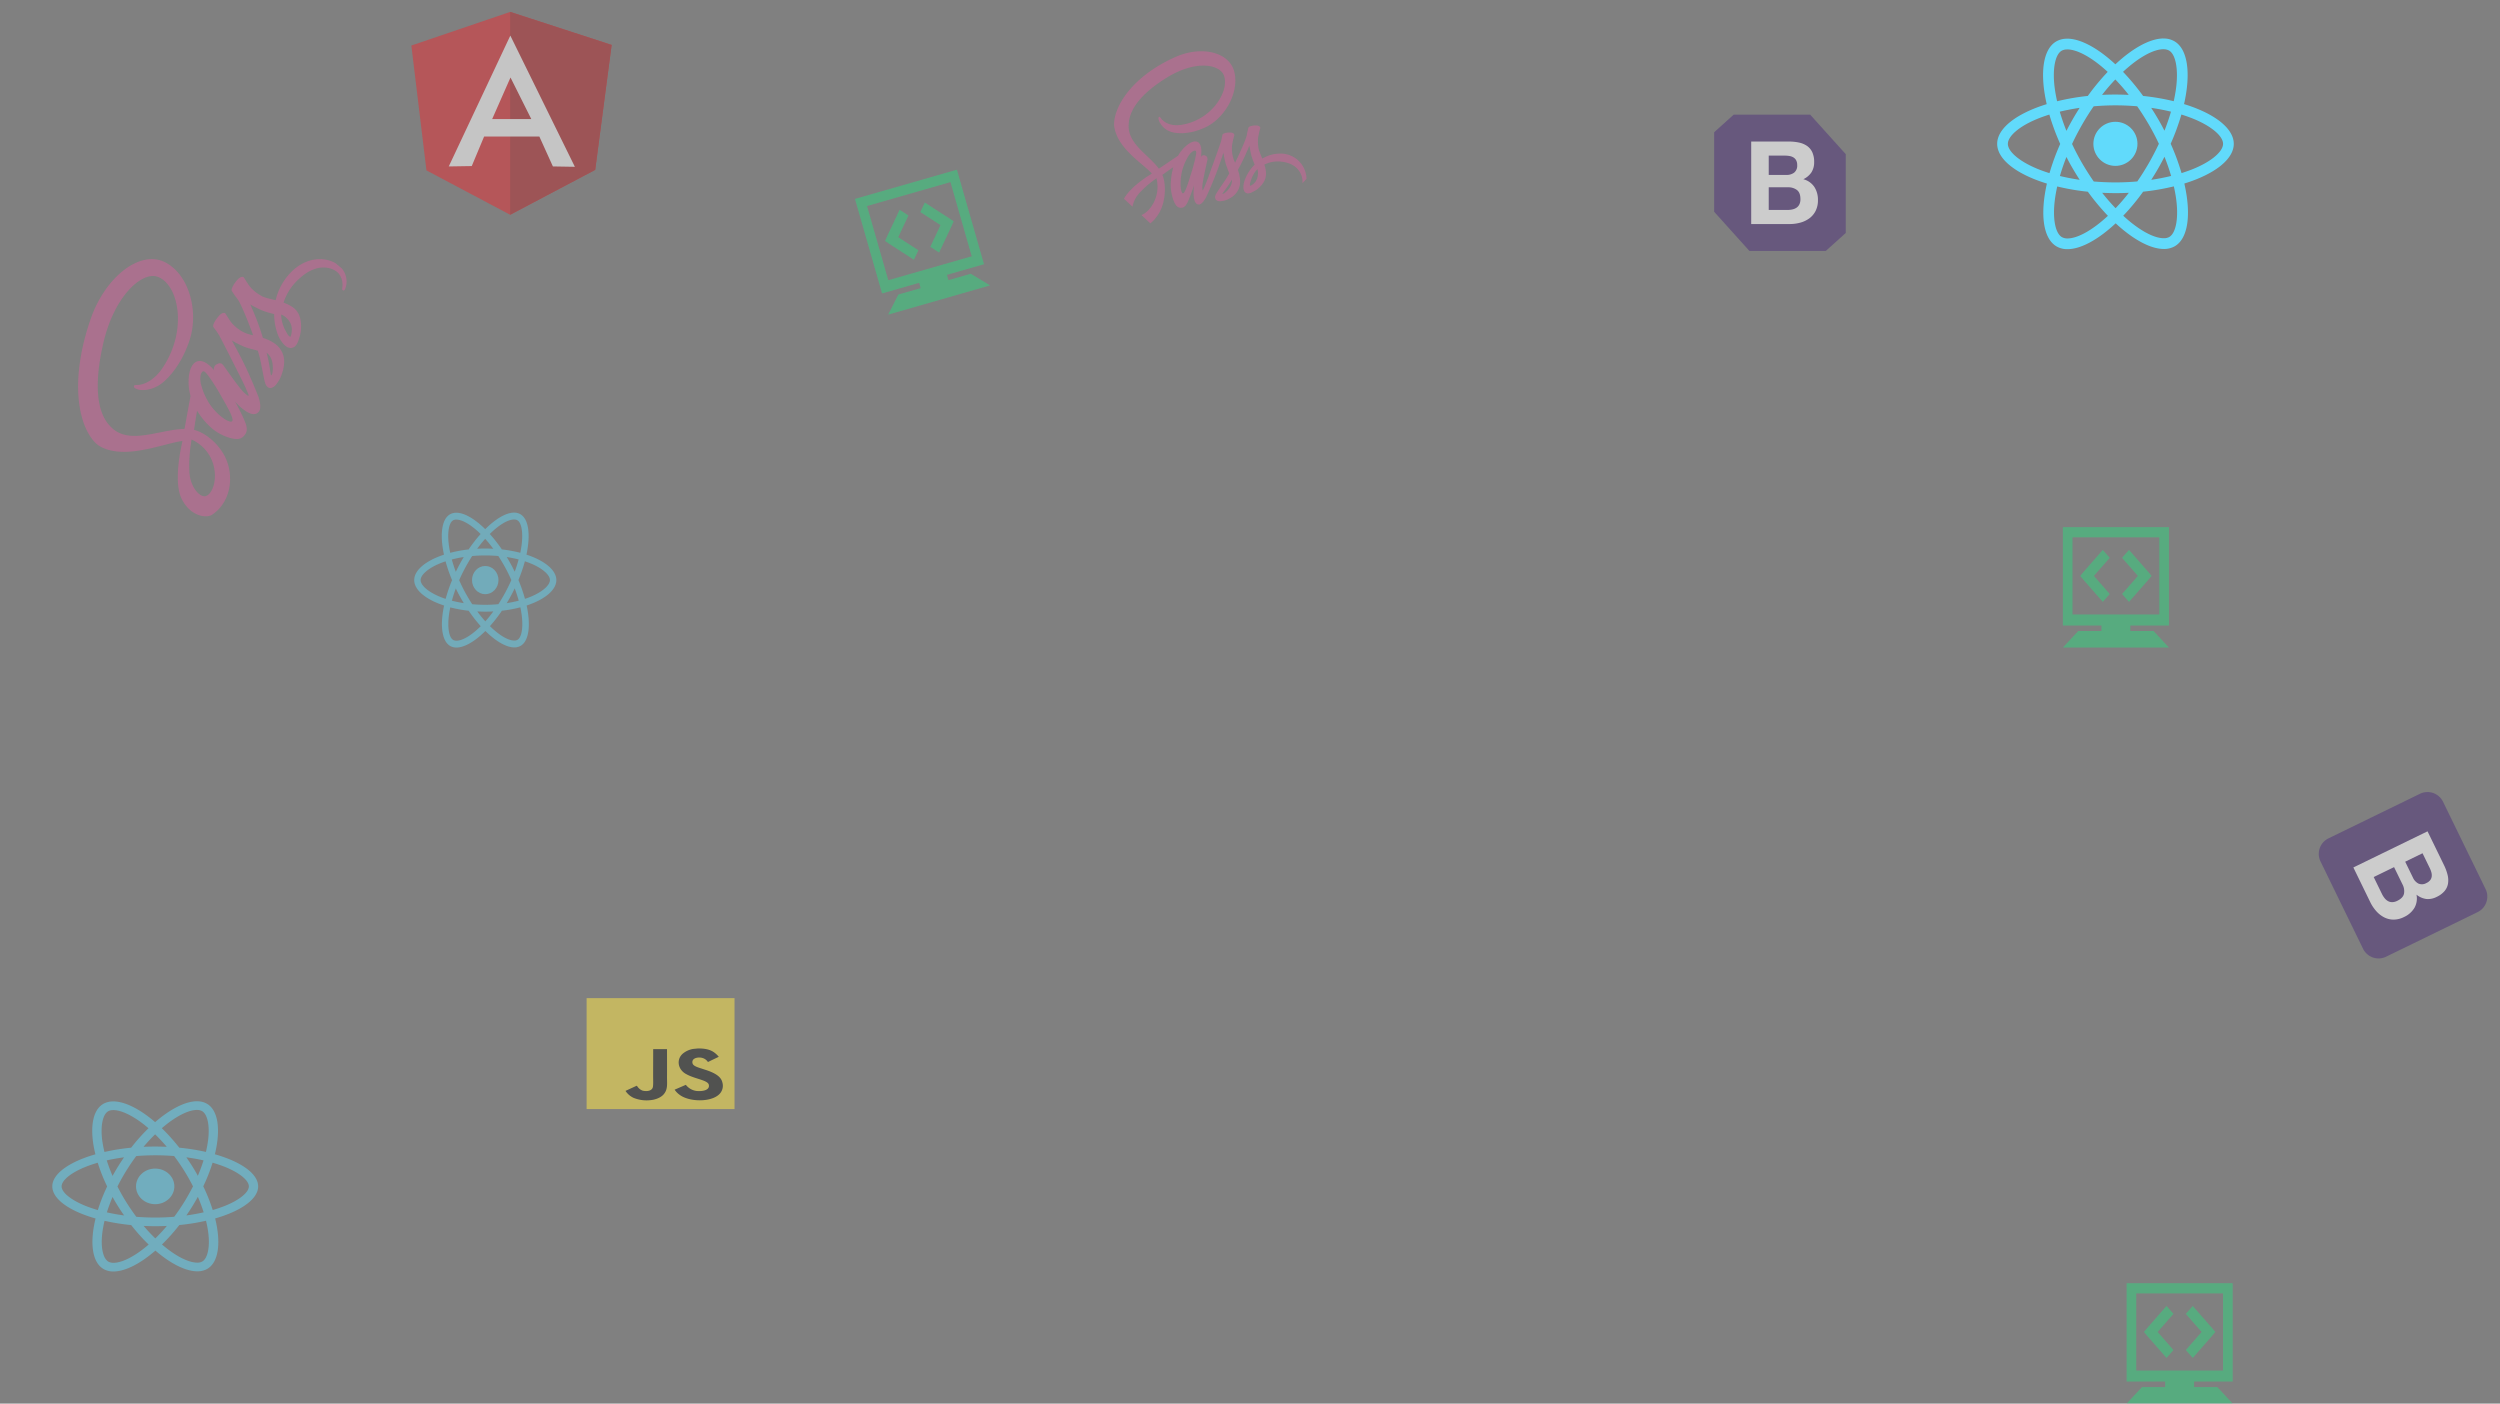<svg xmlns="http://www.w3.org/2000/svg" xmlns:xlink="http://www.w3.org/1999/xlink" width="1411.945" height="792.722" viewBox="0 0 1411.945 792.722">
  <rect x="0" y="0" width="1411.945" height="792.722" fill="#808080" stroke="none"/>
  <defs>
    <clipPath id="clip-path">
      <rect id="Rectangle_86" data-name="Rectangle 86" width="117" height="115" transform="translate(-0.396)" fill="#fff" stroke="#707070" stroke-width="1"/>
    </clipPath>
    <clipPath id="clip-path-2">
      <rect id="Rectangle_87" data-name="Rectangle 87" width="165" height="147" transform="translate(-0.072)" fill="#fff" stroke="#707070" stroke-width="1"/>
    </clipPath>
    <clipPath id="clip-path-3">
      <rect id="Rectangle_88" data-name="Rectangle 88" width="146" height="119" transform="translate(0.403)" fill="#fff" stroke="#707070" stroke-width="1"/>
    </clipPath>
    <clipPath id="clip-path-4">
      <rect id="Rectangle_89" data-name="Rectangle 89" width="92" height="77" transform="translate(-0.107 -0.03)" fill="#fff" stroke="#707070" stroke-width="1"/>
    </clipPath>
    <clipPath id="clip-path-5">
      <rect id="Rectangle_90" data-name="Rectangle 90" width="91" height="63" transform="translate(0.02)" fill="#fff" stroke="#707070" stroke-width="1"/>
    </clipPath>
    <clipPath id="clip-path-6">
      <rect id="Rectangle_91" data-name="Rectangle 91" width="74" height="68" transform="translate(0.32 0.476)" fill="#fff" stroke="#707070" stroke-width="1" opacity="0.67"/>
    </clipPath>
    <clipPath id="clip-path-7">
      <rect id="Rectangle_92" data-name="Rectangle 92" width="116" height="133" transform="translate(-29.572 52.84) rotate(-40)" fill="#fff" stroke="#707070" stroke-width="1"/>
    </clipPath>
    <clipPath id="clip-path-8">
      <rect id="Rectangle_94" data-name="Rectangle 94" width="109" height="115" transform="translate(53.784 -21.722) rotate(43)" fill="#fff" stroke="#707070" stroke-width="1"/>
    </clipPath>
    <clipPath id="clip-path-9">
      <rect id="Rectangle_95" data-name="Rectangle 95" width="88" height="76" transform="translate(0.124 0.223)" fill="#fff" stroke="#707070" stroke-width="1"/>
    </clipPath>
    <clipPath id="clip-path-10">
      <rect id="Rectangle_96" data-name="Rectangle 96" width="92" height="77" transform="translate(43.724 -21.476) rotate(48)" fill="#fff" stroke="#707070" stroke-width="1"/>
    </clipPath>
  </defs>
  <g id="Group_197" data-name="Group 197" transform="translate(-43.824 -2.278)">
    <g id="Mask_Group_38" data-name="Mask Group 38" transform="translate(274.396 9)" opacity="0.54" clip-path="url(#clip-path)">
      <g id="angular-icon-1" transform="translate(1.754 0)">
        <path id="Path_349" data-name="Path 349" d="M.073,19.5,55.88.51l57.31,18.653-9.279,70.52L55.88,115.089,8.6,90.021Z" transform="translate(-0.073 -0.51)" fill="#e23237"/>
        <path id="Path_350" data-name="Path 350" d="M149.491,19.164,92.181.51V115.089l48.03-25.363,9.279-70.562Z" transform="translate(-36.374 -0.51)" fill="#b52e31"/>
        <path id="Path_351" data-name="Path 351" d="M69.707,23.629l-34.774,73.9,12.99-.211L54.9,80.644H86.1l7.644,16.881,12.416.211L69.707,23.629ZM69.8,47.3,81.549,70.768H59.456L69.8,47.3Z" transform="translate(-13.812 -10.251)" fill="#fff"/>
      </g>
    </g>
    <g id="Mask_Group_39" data-name="Mask Group 39" transform="translate(51.212 213.398) rotate(-50)" opacity="0.53" clip-path="url(#clip-path-2)">
      <path id="sass-1" d="M142.1,74.106a32.92,32.92,0,0,0-14.966,3.628c-1.548-3.191-3.1-5.979-3.354-8.061a23.2,23.2,0,0,1-.29-6.785c.354-2.889,1.967-6.987,1.967-7.322-.033-.3-.355-1.78-3.677-1.814s-6.193.672-6.515,1.579a39.815,39.815,0,0,0-1.387,5.139c-.581,3.157-6.644,14.342-10.1,20.22a21.134,21.134,0,0,1-2.29-5.912,23.2,23.2,0,0,1-.29-6.784c.355-2.889,1.968-6.986,1.968-7.322-.032-.3-.355-1.78-3.677-1.814s-6.193.672-6.515,1.579-.677,3.056-1.387,5.139c-.678,2.082-8.741,20.757-10.838,25.627-1.064,2.485-2,4.467-2.677,5.811s-.032.1-.1.235c-.581,1.142-.9,1.78-.9,1.78v.034c-.452.84-.935,1.645-1.161,1.645-.161,0-.484-2.25.064-5.34,1.193-6.483,4.1-16.592,4.064-16.962,0-.168.548-1.948-1.871-2.855a2.865,2.865,0,0,0-3.387.6c-.194,0-.355.537-.355.537s2.613-11.386-5-11.386c-4.774,0-11.353,5.408-14.611,10.345-2.064,1.176-6.451,3.661-11.1,6.314-1.774,1.008-3.612,2.082-5.354,3.056l-.354-.4c-9.225-10.244-26.287-17.5-25.578-31.27.258-5,1.935-18.2,32.77-34.192,25.255-13.1,45.478-9.505,48.994-1.511,5,11.42-10.805,32.647-37.06,35.7-10,1.176-15.257-2.855-16.579-4.366-1.387-1.579-1.58-1.646-2.1-1.344-.839.47-.323,1.881,0,2.721.774,2.116,4,5.878,9.483,7.759,4.806,1.646,16.546,2.553,30.738-3.157,15.9-6.415,28.319-24.217,24.674-39.1C99.659.717,75.532-4.254,52.729,4.176c-13.579,5.038-28.287,12.9-38.866,23.209C1.283,39.611-.717,50.292.122,54.725,3.057,70.545,23.99,80.857,32.376,88.481c-.419.235-.806.47-1.161.672C27.022,91.3,11.056,100,7.057,109.2c-4.516,10.412.71,17.9,4.193,18.91,10.773,3.124,21.8-2.485,27.771-11.722,5.934-9.237,5.225-21.227,2.484-26.7l-.1-.2,3.29-2.015c2.129-1.31,4.226-2.519,6.064-3.561A43.332,43.332,0,0,0,48.6,95.333c-.452,5.912,1.871,13.569,4.935,16.592a5.315,5.315,0,0,0,3.967,1.344c3.548,0,5.161-3.057,6.935-6.718,2.193-4.467,4.129-9.64,4.129-9.64s-2.419,14.006,4.193,14.006c2.419,0,4.838-3.258,5.935-4.937v.034s.064-.1.194-.336q.2-.313.387-.638v-.067c.968-1.747,3.129-5.743,6.354-12.36,4.16-8.531,8.16-19.212,8.16-19.212a63.465,63.465,0,0,0,1.58,6.919c.709,2.553,2.257,5.34,3.451,8.061-.968,1.411-1.548,2.217-1.548,2.217l.032.034c-.774,1.075-1.645,2.217-2.548,3.359-3.29,4.1-7.225,8.767-7.741,10.11-.613,1.578-.484,2.754.71,3.695a6.235,6.235,0,0,0,4.064.672,17.517,17.517,0,0,0,6.064-1.445,20.719,20.719,0,0,0,5.225-2.855,12.289,12.289,0,0,0,5-10.714,22.253,22.253,0,0,0-1.9-7.557c.29-.437.581-.874.871-1.344a143.469,143.469,0,0,0,9.031-16.29,63.47,63.47,0,0,0,1.58,6.919,49.553,49.553,0,0,0,2.935,6.919c-4.774,4.064-7.773,8.766-8.805,11.856-1.9,5.71-.419,8.3,2.387,8.9a8.3,8.3,0,0,0,4.418-.94,19.738,19.738,0,0,0,5.58-2.989c3.225-2.485,6.322-5.945,6.161-10.614a21.054,21.054,0,0,0-1.387-6.281,30.275,30.275,0,0,1,16-1.914C159.3,81.865,162.134,91.2,161.586,95.1a10,10,0,0,1-4.548,6.718c-1,.638-1.322.874-1.226,1.344.129.706.581.672,1.451.538a11.491,11.491,0,0,0,7.805-10.378c.387-9.238-8.031-19.314-22.965-19.214Zm-110.7,38.861c-4.741,5.408-11.418,7.456-14.256,5.71-3.064-1.847-1.871-9.808,3.967-15.551a76.188,76.188,0,0,1,11.192-8.7c.677-.437,1.709-1.074,2.935-1.847a3.412,3.412,0,0,1,.323-.2c.226-.134.484-.3.742-.47a22.055,22.055,0,0,1-4.9,21.059ZM66.082,88.414c-1.645,4.2-5.128,14.98-7.225,14.375-1.807-.5-2.9-8.666-.355-16.727a37.816,37.816,0,0,1,5.644-10.782c2.613-3.023,5.451-4.031,6.161-2.788C71.146,74.105,67.114,85.794,66.082,88.414Zm28.609,14.241c-.71.37-1.355.638-1.645.437-.226-.134.29-.638.29-.638s3.58-4,5-5.844c.806-1.074,1.774-2.317,2.806-3.728v.4c0,4.836-4.451,8.061-6.45,9.371Zm22.061-5.24c-.516-.4-.451-1.646,1.29-5.542a20.708,20.708,0,0,1,4.9-6.583,8.618,8.618,0,0,1,.484,2.889C123.4,94.224,119.269,96.475,116.753,97.415Z" transform="translate(0.033 9.156)" fill="#cf649a"/>
    </g>
    <g id="Mask_Group_44" data-name="Mask Group 44" transform="translate(1165.597 24)" clip-path="url(#clip-path-3)">
      <g id="react-2" transform="translate(6.187 0)">
        <path id="Path_357" data-name="Path 357" d="M181.482,80.759c0-8.852-11.086-17.241-28.082-22.444,3.922-17.323,2.179-31.105-5.5-35.518a11.942,11.942,0,0,0-6.1-1.525v6.074a6.307,6.307,0,0,1,3.105.708c3.7,2.125,5.311,10.214,4.058,20.619-.3,2.56-.79,5.257-1.389,8.008a132,132,0,0,0-17.3-2.969,132.865,132.865,0,0,0-11.331-13.619c8.879-8.253,17.214-12.774,22.879-12.774V21.245c-7.49,0-17.3,5.339-27.21,14.6-9.914-9.206-19.72-14.49-27.21-14.49v6.074c5.638,0,14,4.494,22.879,12.693A128.646,128.646,0,0,0,99.035,53.712a127.192,127.192,0,0,0-17.323,3c-.626-2.724-1.089-5.366-1.416-7.9-1.28-10.4.3-18.494,3.977-20.646a6.062,6.062,0,0,1,3.132-.708V21.381a12.145,12.145,0,0,0-6.156,1.525c-7.654,4.412-9.37,18.167-5.42,35.436-16.942,5.23-27.973,13.591-27.973,22.416,0,8.852,11.086,17.241,28.082,22.444-3.922,17.323-2.179,31.105,5.5,35.518a11.973,11.973,0,0,0,6.128,1.525c7.49,0,17.3-5.339,27.21-14.6,9.914,9.206,19.72,14.49,27.21,14.49a12.145,12.145,0,0,0,6.156-1.525c7.654-4.412,9.37-18.167,5.42-35.436,16.887-5.2,27.918-13.591,27.918-22.416ZM146.019,62.591c-1.008,3.514-2.261,7.136-3.677,10.759-1.117-2.179-2.288-4.358-3.568-6.537-1.253-2.179-2.588-4.3-3.922-6.374,3.868.572,7.6,1.28,11.167,2.152ZM133.545,91.6c-2.125,3.677-4.3,7.163-6.564,10.4-4.058.354-8.171.545-12.311.545-4.113,0-8.226-.191-12.257-.518q-3.391-4.862-6.591-10.35-3.105-5.352-5.665-10.84c1.689-3.65,3.6-7.3,5.638-10.868,2.125-3.677,4.3-7.163,6.564-10.4,4.058-.354,8.171-.545,12.311-.545,4.113,0,8.226.191,12.257.518q3.391,4.862,6.591,10.35,3.105,5.352,5.665,10.84c-1.716,3.65-3.6,7.3-5.638,10.868Zm8.8-3.541c1.471,3.65,2.724,7.3,3.759,10.84-3.568.872-7.327,1.607-11.222,2.179,1.335-2.1,2.669-4.249,3.922-6.455,1.253-2.179,2.424-4.385,3.541-6.564Zm-27.619,29.062a112.289,112.289,0,0,1-7.572-8.716c2.451.109,4.957.191,7.49.191,2.56,0,5.093-.054,7.572-.191A106.315,106.315,0,0,1,114.724,117.121ZM94.459,101.078c-3.868-.572-7.6-1.28-11.167-2.152,1.008-3.514,2.261-7.136,3.677-10.759,1.117,2.179,2.288,4.358,3.568,6.537S93.125,99.008,94.459,101.078ZM114.588,44.4a112.289,112.289,0,0,1,7.572,8.716c-2.451-.109-4.957-.191-7.49-.191-2.56,0-5.093.054-7.572.191A106.316,106.316,0,0,1,114.588,44.4ZM94.432,60.44c-1.335,2.1-2.669,4.249-3.922,6.455-1.253,2.179-2.424,4.358-3.541,6.537-1.471-3.65-2.724-7.3-3.759-10.84,3.568-.844,7.327-1.58,11.222-2.152Zm-24.65,34.1C60.14,90.428,53.9,85.035,53.9,80.759s6.237-9.7,15.879-13.782c2.342-1.008,4.9-1.907,7.545-2.751a130.819,130.819,0,0,0,6.128,16.588,128.972,128.972,0,0,0-6.047,16.506c-2.7-.844-5.257-1.77-7.626-2.778Zm14.654,38.922c-3.7-2.124-5.311-10.214-4.058-20.619.3-2.56.79-5.257,1.389-8.008a132,132,0,0,0,17.3,2.969,132.865,132.865,0,0,0,11.331,13.619c-8.879,8.253-17.214,12.774-22.879,12.774a6.5,6.5,0,0,1-3.078-.735Zm64.607-20.755c1.28,10.4-.3,18.494-3.977,20.646a6.062,6.062,0,0,1-3.132.708c-5.638,0-14-4.494-22.879-12.693A128.646,128.646,0,0,0,130.3,107.778a127.192,127.192,0,0,0,17.323-3A76.25,76.25,0,0,1,149.043,112.708Zm10.486-18.167c-2.342,1.008-4.9,1.907-7.545,2.751A130.814,130.814,0,0,0,145.856,80.7,128.975,128.975,0,0,0,151.9,64.2c2.7.844,5.257,1.77,7.654,2.778,9.642,4.113,15.879,9.506,15.879,13.782-.027,4.276-6.265,9.7-15.907,13.782Z" transform="translate(-47.856 -21.245)" fill="#61dafb"/>
        <circle id="Ellipse_108" data-name="Ellipse 108" cx="12.447" cy="12.447" r="12.447" transform="translate(54.339 47.066)" fill="#61dafb"/>
      </g>
    </g>
    <g id="Mask_Group_41" data-name="Mask Group 41" transform="matrix(0.438, 0.899, -0.899, 0.438, 1415.458, 438.387)" opacity="0.6" clip-path="url(#clip-path-4)">
      <g id="bootstrap-4" transform="translate(8.834)">
        <path id="Path_353" data-name="Path 353" d="M0,67.045A9.759,9.759,0,0,0,9.584,76.97h55.16a9.759,9.759,0,0,0,9.584-9.925V9.925A9.759,9.759,0,0,0,64.744,0H9.584A9.759,9.759,0,0,0,0,9.925v57.12Z" fill="#563d7c"/>
        <path id="Path_354" data-name="Path 354" d="M56.632,51.609v-10.9H65.9a13.93,13.93,0,0,1,2.553.229,6.234,6.234,0,0,1,2.175.816,4.288,4.288,0,0,1,1.513,1.632,5.578,5.578,0,0,1,.567,2.676A5.011,5.011,0,0,1,71,50.3a6.94,6.94,0,0,1-4.349,1.305H56.632Zm-9.9-18.863v46.6H68.545a22.265,22.265,0,0,0,5.893-.783,15.514,15.514,0,0,0,5.105-2.415,11.779,11.779,0,0,0,3.561-4.21,13.2,13.2,0,0,0,1.324-6.1,13.251,13.251,0,0,0-2.048-7.473,10.817,10.817,0,0,0-6.209-4.341,11.311,11.311,0,0,0,4.57-3.851A10.481,10.481,0,0,0,82.285,44.3a12.883,12.883,0,0,0-1.04-5.483,8.879,8.879,0,0,0-2.931-3.557,12.415,12.415,0,0,0-4.538-1.925,27.089,27.089,0,0,0-5.862-.587Zm9.9,38.64V58.593H67.41a8.135,8.135,0,0,1,5.169,1.534q1.954,1.534,1.954,5.124a6.6,6.6,0,0,1-.6,3,4.871,4.871,0,0,1-1.607,1.86,6.678,6.678,0,0,1-2.332.979,12.8,12.8,0,0,1-2.773.293Z" transform="translate(-25.809 -17.563)" fill="#fff"/>
      </g>
    </g>
    <g id="Mask_Group_43" data-name="Mask Group 43" transform="translate(370.98 566)" opacity="0.6" clip-path="url(#clip-path-5)">
      <g id="logo-javascript" transform="translate(4.155)">
        <path id="Path_355" data-name="Path 355" d="M0,0H83.531V62.659H0Z" fill="#f0db4f"/>
        <path id="Path_356" data-name="Path 356" d="M91.8,83.254c-.611-2.859-3.1-5.259-10.457-7.5-2.557-.882-5.407-1.513-6.257-2.966a2.472,2.472,0,0,1-.151-1.834c.548-1.662,3.192-2.18,5.288-1.7a5.52,5.52,0,0,1,3.4,2.365c3.6-1.751,3.6-1.739,6.114-2.942a12.746,12.746,0,0,0-2.017-2.025c-2.168-1.817-5.121-2.752-9.846-2.68-.818.077-1.644.161-2.461.238a12.307,12.307,0,0,0-5.923,2.621c-3.954,3.365-2.827,9.256,1.985,11.68,4.74,2.668,11.7,3.276,12.593,5.772.865,3.055-2.993,4.044-6.829,3.693a9.1,9.1,0,0,1-6.1-3.478c-3.128,1.358-3.128,1.358-6.344,2.746a11.4,11.4,0,0,0,2.843,2.9c6.05,4.6,21.192,4.378,23.908-2.591A6.579,6.579,0,0,0,91.8,83.254ZM60.515,64.337H52.7c0,5.063-.032,10.09-.032,15.152,0,3.222.222,6.177-.476,7.082-1.143,1.781-4.105,1.561-5.455,1.215a6.066,6.066,0,0,1-2.882-2.245,3.071,3.071,0,0,0-.445-.536c-2.12.971-4.232,1.948-6.352,2.919a10.9,10.9,0,0,0,4.605,3.955,19.691,19.691,0,0,0,11.164,1.03c2.723-.6,5.074-1.828,6.3-3.7,1.779-2.46,1.4-5.438,1.382-8.732.04-5.372,0-10.745,0-16.135Z" transform="translate(-15.105 -35.539)" fill="#323330"/>
      </g>
    </g>
    <g id="Mask_Group_42" data-name="Mask Group 42" transform="translate(1237.68 726.524)" opacity="0.45" clip-path="url(#clip-path-6)">
      <path id="icons8-google-code" d="M30.227,30.227V86.253H52.012v3.113h-13.1L30.227,98.7H90.134l-8.68-9.338H68.35V86.253H90.134V30.227Zm5.446,6.225H84.688V80.028H35.673Zm17.1,7.1L41.885,56,40.013,58.24l1.872,2.237,10.892,12.45,3.914-4.474L47.757,58.24l8.935-10.213Zm14.806,0L63.67,48.027,72.6,58.24,63.67,68.454l3.914,4.474,10.892-12.45,1.872-2.237L78.476,56Z" transform="translate(-23.02 -30.227)" fill="#26e07f"/>
    </g>
    <g id="Mask_Group_40" data-name="Mask Group 40" transform="translate(73.396 606)" opacity="0.5" clip-path="url(#clip-path-7)">
      <g id="react-2-2" data-name="react-2" transform="translate(-0.033 18.236)">
        <path id="Path_352" data-name="Path 352" d="M161.746,68.276c0-7.152-9.645-13.93-24.433-18.134,3.413-14,1.9-25.132-4.787-28.7a11.026,11.026,0,0,0-5.308-1.232v4.907a5.834,5.834,0,0,1,2.7.572c3.223,1.717,4.621,8.253,3.531,16.659a63.356,63.356,0,0,1-1.209,6.47,122.921,122.921,0,0,0-15.048-2.4,109.628,109.628,0,0,0-9.858-11c7.726-6.668,14.977-10.321,19.907-10.321V20.192c-6.517,0-15.048,4.313-23.675,11.8C94.941,24.549,86.41,20.28,79.893,20.28v4.907c4.906,0,12.181,3.631,19.907,10.255a106.086,106.086,0,0,0-9.787,10.981A118.434,118.434,0,0,0,74.94,48.844a62.116,62.116,0,0,1-1.232-6.382c-1.114-8.407.261-14.943,3.46-16.681a5.607,5.607,0,0,1,2.725-.572V20.3a11.216,11.216,0,0,0-5.356,1.232c-6.659,3.565-8.152,14.678-4.716,28.631C55.081,54.39,45.483,61.146,45.483,68.276c0,7.152,9.645,13.93,24.433,18.134-3.413,14-1.9,25.132,4.787,28.7a11.056,11.056,0,0,0,5.332,1.232c6.517,0,15.048-4.313,23.675-11.8,8.626,7.438,17.158,11.708,23.675,11.708a11.216,11.216,0,0,0,5.356-1.232c6.659-3.565,8.152-14.678,4.716-28.631,14.693-4.2,24.291-10.981,24.291-18.112ZM130.891,53.6c-.877,2.839-1.967,5.766-3.2,8.693-.972-1.761-1.991-3.521-3.1-5.282-1.09-1.761-2.251-3.477-3.413-5.15,3.365.462,6.612,1.034,9.716,1.739ZM120.038,77.035c-1.848,2.971-3.744,5.788-5.711,8.407-3.531.286-7.109.44-10.712.44-3.578,0-7.157-.154-10.664-.418-1.967-2.619-3.887-5.414-5.735-8.363-1.8-2.883-3.436-5.81-4.929-8.759,1.469-2.949,3.128-5.9,4.906-8.781,1.848-2.971,3.744-5.788,5.711-8.407,3.531-.286,7.109-.44,10.712-.44,3.578,0,7.157.154,10.664.418,1.967,2.619,3.887,5.414,5.735,8.363,1.8,2.883,3.436,5.81,4.929,8.759-1.493,2.949-3.128,5.9-4.906,8.781Zm7.655-2.861a89.84,89.84,0,0,1,3.27,8.759c-3.1.7-6.375,1.3-9.764,1.761,1.161-1.695,2.322-3.433,3.413-5.216,1.09-1.761,2.109-3.543,3.081-5.3Zm-24.03,23.481a93.084,93.084,0,0,1-6.588-7.042c2.133.088,4.313.154,6.517.154,2.228,0,4.432-.044,6.588-.154A88.024,88.024,0,0,1,103.662,97.655ZM86.031,84.693c-3.365-.462-6.612-1.034-9.716-1.739.877-2.839,1.967-5.766,3.2-8.693.972,1.761,1.991,3.521,3.1,5.282S84.869,83.021,86.031,84.693Zm17.513-45.8a93.085,93.085,0,0,1,6.588,7.042c-2.133-.088-4.313-.154-6.517-.154-2.228,0-4.432.044-6.588.154A88.027,88.027,0,0,1,103.544,38.9ZM86.007,51.859c-1.161,1.695-2.322,3.433-3.413,5.216-1.09,1.761-2.109,3.521-3.081,5.282a89.843,89.843,0,0,1-3.27-8.759C79.348,52.916,82.618,52.321,86.007,51.859ZM64.56,79.412c-8.389-3.323-13.816-7.68-13.816-11.135s5.427-7.834,13.816-11.135c2.038-.814,4.266-1.54,6.564-2.223a100.99,100.99,0,0,0,5.332,13.4A99.525,99.525,0,0,0,71.2,81.656c-2.346-.682-4.574-1.43-6.636-2.245Zm12.75,31.448c-3.223-1.717-4.621-8.253-3.531-16.659a63.356,63.356,0,0,1,1.209-6.47,122.923,122.923,0,0,0,15.048,2.4,109.626,109.626,0,0,0,9.858,11c-7.726,6.668-14.977,10.321-19.907,10.321a6.008,6.008,0,0,1-2.678-.594ZM133.522,94.09c1.114,8.407-.261,14.943-3.46,16.681a5.607,5.607,0,0,1-2.725.572c-4.906,0-12.181-3.631-19.907-10.255a106.084,106.084,0,0,0,9.787-10.981,118.432,118.432,0,0,0,15.072-2.421A57.641,57.641,0,0,1,133.522,94.09Zm9.124-14.678c-2.038.814-4.266,1.54-6.564,2.223a100.988,100.988,0,0,0-5.332-13.4A99.526,99.526,0,0,0,136.01,54.9c2.346.682,4.574,1.43,6.659,2.245,8.389,3.323,13.816,7.68,13.816,11.135-.024,3.455-5.451,7.834-13.84,11.135Z" transform="translate(-45.483 -20.192)" fill="#61dafb"/>
        <ellipse id="Ellipse_107" data-name="Ellipse 107" cx="10.83" cy="10.057" rx="10.83" ry="10.057" transform="translate(47.278 38.028)" fill="#61dafb"/>
      </g>
    </g>
    <g id="Mask_Group_46" data-name="Mask Group 46" transform="translate(673.072 24)" opacity="0.53" clip-path="url(#clip-path-8)">
      <path id="sass-1-2" data-name="sass-1" d="M93.514,57.9a18.99,18.99,0,0,0-9.85,2.834c-1.019-2.492-2.038-4.67-2.208-6.3a21.453,21.453,0,0,1-.191-5.3,50.415,50.415,0,0,1,1.295-5.719c-.021-.236-.234-1.39-2.42-1.417s-4.076.525-4.288,1.233a35.783,35.783,0,0,0-.913,4.014c-.382,2.466-4.373,11.2-6.645,15.793a18.5,18.5,0,0,1-1.507-4.618,21.451,21.451,0,0,1-.191-5.3,50.44,50.44,0,0,1,1.295-5.719c-.021-.236-.234-1.39-2.42-1.417s-4.076.525-4.288,1.233-.446,2.387-.913,4.014c-.446,1.627-5.753,16.213-7.133,20.017-.7,1.941-1.316,3.489-1.762,4.539s-.021.079-.064.184c-.382.892-.594,1.39-.594,1.39V77.4c-.3.656-.616,1.285-.764,1.285A10.752,10.752,0,0,1,50,74.51c.785-5.064,2.7-12.96,2.675-13.249a1.936,1.936,0,0,0-1.231-2.23,1.708,1.708,0,0,0-2.229.472c-.127,0-.234.42-.234.42s1.72-8.893-3.29-8.893c-3.142,0-7.473,4.224-9.617,8.08-1.359.918-4.246,2.859-7.3,4.932-1.168.787-2.378,1.627-3.524,2.387l-.233-.315c-6.071-8-17.3-13.668-16.834-24.425.17-3.909,1.274-14.219,21.569-26.707C46.365,4.751,59.676,7.558,61.99,13.8c3.29,8.92-7.112,25.5-24.392,27.888-6.581.918-10.041-2.23-10.912-3.411-.913-1.233-1.04-1.286-1.38-1.049-.552.367-.212,1.469,0,2.125a11.11,11.11,0,0,0,6.241,6.06c3.163,1.286,10.89,1.994,20.231-2.466,10.466-5.011,18.639-18.915,16.24-30.537C65.578.58,49.7-3.3,34.69,3.282,25.752,7.217,16.072,13.356,9.109,21.41.829,30.96-.487,39.3.065,42.766,2,55.122,15.775,63.176,21.294,69.132c-.276.183-.531.367-.764.525-2.76,1.679-13.268,8.474-15.9,15.662C1.657,93.451,5.1,99.3,7.389,100.089c7.09,2.44,14.351-1.941,18.278-9.156,3.906-7.215,3.439-16.58,1.635-20.857l-.064-.157L29.4,68.345c1.4-1.023,2.781-1.968,3.991-2.781a39.478,39.478,0,0,0-1.422,8.92c-.3,4.618,1.231,10.6,3.248,12.96a3.154,3.154,0,0,0,2.611,1.049c2.335,0,3.4-2.388,4.564-5.247,1.444-3.489,2.717-7.529,2.717-7.529s-1.592,10.94,2.76,10.94c1.592,0,3.184-2.545,3.906-3.857v.026s.042-.079.127-.262q.134-.244.255-.5v-.052c.637-1.364,2.059-4.486,4.182-9.654,2.738-6.664,5.371-15.006,5.371-15.006s.255,2.046,1.04,5.4a58.5,58.5,0,0,0,2.271,6.3c-.637,1.1-1.019,1.732-1.019,1.732l.021.026c-.509.84-1.083,1.732-1.677,2.623-2.165,3.2-4.755,6.848-5.095,7.9a2.5,2.5,0,0,0,.467,2.886,3.56,3.56,0,0,0,2.675.525,10.1,10.1,0,0,0,3.991-1.128,13.138,13.138,0,0,0,3.439-2.23,10.354,10.354,0,0,0,3.29-8.369,20.054,20.054,0,0,0-1.253-5.9c.191-.341.382-.682.573-1.049a119.979,119.979,0,0,0,5.944-12.724s.255,2.046,1.04,5.4a42.919,42.919,0,0,0,1.932,5.4,23.529,23.529,0,0,0-5.8,9.261c-1.253,4.46-.276,6.48,1.571,6.952a4.751,4.751,0,0,0,2.908-.735,12.467,12.467,0,0,0,3.673-2.335c2.123-1.941,4.161-4.644,4.055-8.29a19.093,19.093,0,0,0-.913-4.906,17.078,17.078,0,0,1,10.53-1.5c9.447,1.364,11.315,8.658,10.954,11.7a7.876,7.876,0,0,1-2.993,5.247c-.658.5-.87.682-.807,1.049.085.551.382.525.955.42.785-.158,4.968-2.492,5.137-8.106A14.575,14.575,0,0,0,93.514,57.9ZM20.657,88.257c-3.121,4.224-7.515,5.824-9.383,4.46-2.017-1.443-1.231-7.661,2.611-12.147a52.312,52.312,0,0,1,7.366-6.795c.446-.341,1.125-.839,1.932-1.443a2.217,2.217,0,0,1,.212-.157c.149-.1.318-.236.488-.367a19.623,19.623,0,0,1-3.227,16.449ZM43.478,69.079C42.4,72.359,40.1,80.78,38.723,80.308c-1.189-.394-1.911-6.769-.234-13.065A31.712,31.712,0,0,1,42.2,58.821c1.72-2.361,3.588-3.148,4.055-2.177C46.811,57.9,44.157,67.033,43.478,69.079ZM62.308,80.2c-.467.289-.892.5-1.083.341-.149-.1.191-.5.191-.5s2.356-3.122,3.29-4.565c.531-.839,1.168-1.81,1.847-2.912v.315c0,3.778-2.929,6.3-4.246,7.319Zm14.52-4.093c-.34-.315-.3-1.286.849-4.329A16.358,16.358,0,0,1,80.9,66.639a7.88,7.88,0,0,1,.318,2.256C81.2,73.618,78.484,75.376,76.828,76.11Z" transform="translate(0.012 7.132)" fill="#cf649a"/>
    </g>
    <g id="Mask_Group_47" data-name="Mask Group 47" transform="translate(273.875 291.777)" opacity="0.47" clip-path="url(#clip-path-9)">
      <g id="react-2-3" data-name="react-2" transform="translate(3.878 0)">
        <path id="Path_360" data-name="Path 360" d="M128.143,59.365c0-5.67-6.661-11.044-16.872-14.376,2.357-11.1,1.309-19.924-3.306-22.75a6.827,6.827,0,0,0-3.666-.977v3.891a3.6,3.6,0,0,1,1.866.454c2.226,1.361,3.191,6.542,2.438,13.207-.18,1.64-.475,3.367-.835,5.129a74.844,74.844,0,0,0-10.392-1.9,84.11,84.11,0,0,0-6.808-8.723c5.335-5.286,10.343-8.182,13.747-8.182V21.245c-4.5,0-10.392,3.419-16.349,9.351-5.957-5.9-11.848-9.281-16.349-9.281v3.891c3.388,0,8.412,2.879,13.747,8.13a81.477,81.477,0,0,0-6.759,8.706A72.126,72.126,0,0,0,68.2,43.96c-.376-1.745-.655-3.437-.851-5.059-.769-6.665.18-11.846,2.389-13.224a3.46,3.46,0,0,1,1.882-.454V21.332a6.942,6.942,0,0,0-3.7.977c-4.6,2.826-5.63,11.637-3.257,22.7-10.179,3.35-16.807,8.706-16.807,14.358,0,5.67,6.661,11.044,16.872,14.376-2.357,11.1-1.309,19.924,3.306,22.75a6.845,6.845,0,0,0,3.682.977c4.5,0,10.392-3.419,16.349-9.351,5.957,5.9,11.848,9.281,16.349,9.281a6.942,6.942,0,0,0,3.7-.977c4.6-2.826,5.63-11.637,3.257-22.7,10.146-3.332,16.774-8.706,16.774-14.358ZM106.836,47.729c-.606,2.251-1.358,4.571-2.209,6.891-.671-1.4-1.375-2.791-2.144-4.187-.753-1.4-1.555-2.757-2.357-4.082,2.324.366,4.566.82,6.71,1.378Zm-7.5,18.58c-1.276,2.355-2.586,4.588-3.944,6.665-2.438.227-4.91.349-7.4.349-2.471,0-4.942-.122-7.364-.331q-2.037-3.114-3.96-6.63c-1.244-2.285-2.373-4.606-3.4-6.944,1.015-2.338,2.16-4.676,3.388-6.961,1.276-2.355,2.586-4.588,3.944-6.665,2.438-.227,4.91-.349,7.4-.349,2.471,0,4.942.122,7.364.331q2.037,3.114,3.96,6.63c1.244,2.285,2.373,4.606,3.4,6.944-1.031,2.338-2.16,4.676-3.388,6.961Zm5.286-2.268c.884,2.338,1.637,4.676,2.258,6.944-2.144.558-4.4,1.029-6.742,1.4.8-1.343,1.6-2.722,2.357-4.135C103.252,66.85,103.956,65.437,104.627,64.041ZM88.032,82.656a70.8,70.8,0,0,1-4.55-5.583c1.473.07,2.978.122,4.5.122,1.538,0,3.06-.035,4.55-.122A67.1,67.1,0,0,1,88.032,82.656ZM75.857,72.38c-2.324-.366-4.566-.82-6.71-1.378.606-2.251,1.358-4.571,2.209-6.891.671,1.4,1.375,2.791,2.144,4.187S75.055,71.054,75.857,72.38ZM87.951,36.075a70.8,70.8,0,0,1,4.55,5.583c-1.473-.07-2.978-.122-4.5-.122-1.538,0-3.06.035-4.55.122A67.1,67.1,0,0,1,87.951,36.075ZM75.84,46.35c-.8,1.343-1.6,2.722-2.357,4.135-.753,1.4-1.456,2.791-2.127,4.187C70.473,52.335,69.72,50,69.1,47.729c2.144-.541,4.4-1.012,6.742-1.378ZM61.03,68.193c-5.793-2.634-9.541-6.089-9.541-8.828s3.748-6.211,9.541-8.828a48.449,48.449,0,0,1,4.533-1.762A87.4,87.4,0,0,0,69.245,59.4a86.194,86.194,0,0,0-3.633,10.572,47.763,47.763,0,0,1-4.582-1.78Zm8.8,24.931c-2.226-1.361-3.191-6.542-2.438-13.207.18-1.64.475-3.367.835-5.129a74.843,74.843,0,0,0,10.392,1.9,84.111,84.111,0,0,0,6.808,8.723C80.1,90.7,75.088,93.6,71.684,93.6a3.713,3.713,0,0,1-1.849-.471ZM108.653,79.83c.769,6.665-.18,11.846-2.389,13.224a3.46,3.46,0,0,1-1.882.454c-3.388,0-8.412-2.879-13.747-8.13a81.478,81.478,0,0,0,6.759-8.706A72.126,72.126,0,0,0,107.8,74.753C108.178,76.515,108.473,78.208,108.653,79.83Zm6.3-11.637a48.448,48.448,0,0,1-4.533,1.762,87.4,87.4,0,0,0-3.682-10.625,86.2,86.2,0,0,0,3.633-10.573c1.62.541,3.158,1.134,4.6,1.78,5.793,2.634,9.541,6.089,9.541,8.828-.016,2.739-3.764,6.211-9.557,8.828Z" transform="translate(-47.856 -21.245)" fill="#61dafb"/>
        <ellipse id="Ellipse_109" data-name="Ellipse 109" cx="7.479" cy="7.973" rx="7.479" ry="7.973" transform="translate(32.648 30.147)" fill="#61dafb"/>
      </g>
    </g>
    <g id="Mask_Group_48" data-name="Mask Group 48" transform="translate(1003.107 67.03)" opacity="0.6" clip-path="url(#clip-path-10)">
      <g id="bootstrap-4-2" data-name="bootstrap-4" transform="translate(8.834)">
        <path id="Path_361" data-name="Path 361" d="M0,67.045A9.759,9.759,0,0,0,9.584,76.97h55.16a9.759,9.759,0,0,0,9.584-9.925V9.925A9.759,9.759,0,0,0,64.744,0H9.584A9.759,9.759,0,0,0,0,9.925v57.12Z" fill="#563d7c"/>
        <path id="Path_362" data-name="Path 362" d="M56.632,51.609v-10.9H65.9a13.93,13.93,0,0,1,2.553.229,6.234,6.234,0,0,1,2.175.816,4.288,4.288,0,0,1,1.513,1.632,5.578,5.578,0,0,1,.567,2.676A5.011,5.011,0,0,1,71,50.3a6.94,6.94,0,0,1-4.349,1.305H56.632Zm-9.9-18.863v46.6H68.545a22.265,22.265,0,0,0,5.893-.783,15.514,15.514,0,0,0,5.105-2.415,11.779,11.779,0,0,0,3.561-4.21,13.2,13.2,0,0,0,1.324-6.1,13.251,13.251,0,0,0-2.048-7.473,10.817,10.817,0,0,0-6.209-4.341,11.311,11.311,0,0,0,4.57-3.851A10.481,10.481,0,0,0,82.285,44.3a12.883,12.883,0,0,0-1.04-5.483,8.879,8.879,0,0,0-2.931-3.557,12.415,12.415,0,0,0-4.538-1.925,27.089,27.089,0,0,0-5.862-.587Zm9.9,38.64V58.593H67.41a8.135,8.135,0,0,1,5.169,1.534q1.954,1.534,1.954,5.124a6.6,6.6,0,0,1-.6,3,4.871,4.871,0,0,1-1.607,1.86,6.678,6.678,0,0,1-2.332.979,12.8,12.8,0,0,1-2.773.293Z" transform="translate(-25.809 -17.563)" fill="#fff"/>
      </g>
    </g>
    <g id="Mask_Group_49" data-name="Mask Group 49" transform="translate(1201.68 299.524)" opacity="0.45" clip-path="url(#clip-path-6)">
      <path id="icons8-google-code-2" data-name="icons8-google-code" d="M30.227,30.227V86.253H52.012v3.113h-13.1L30.227,98.7H90.134l-8.68-9.338H68.35V86.253H90.134V30.227Zm5.446,6.225H84.688V80.028H35.673Zm17.1,7.1L41.885,56,40.013,58.24l1.872,2.237,10.892,12.45,3.914-4.474L47.757,58.24l8.935-10.213Zm14.806,0L63.67,48.027,72.6,58.24,63.67,68.454l3.914,4.474,10.892-12.45,1.872-2.237L78.476,56Z" transform="translate(-23.02 -30.227)" fill="#26e07f"/>
    </g>
    <g id="Mask_Group_50" data-name="Mask Group 50" transform="translate(519.622 116.146) rotate(-16)" opacity="0.45" clip-path="url(#clip-path-6)">
      <path id="icons8-google-code-3" data-name="icons8-google-code" d="M30.227,30.227V86.253H52.012v3.113h-13.1L30.227,98.7H90.134l-8.68-9.338H68.35V86.253H90.134V30.227Zm5.446,6.225H84.688V80.028H35.673Zm17.1,7.1L41.885,56,40.013,58.24l1.872,2.237,10.892,12.45,3.914-4.474L47.757,58.24l8.935-10.213Zm14.806,0L63.67,48.027,72.6,58.24,63.67,68.454l3.914,4.474,10.892-12.45,1.872-2.237L78.476,56Z" transform="translate(-23.02 -30.227)" fill="#26e07f"/>
    </g>
  </g>
</svg>
